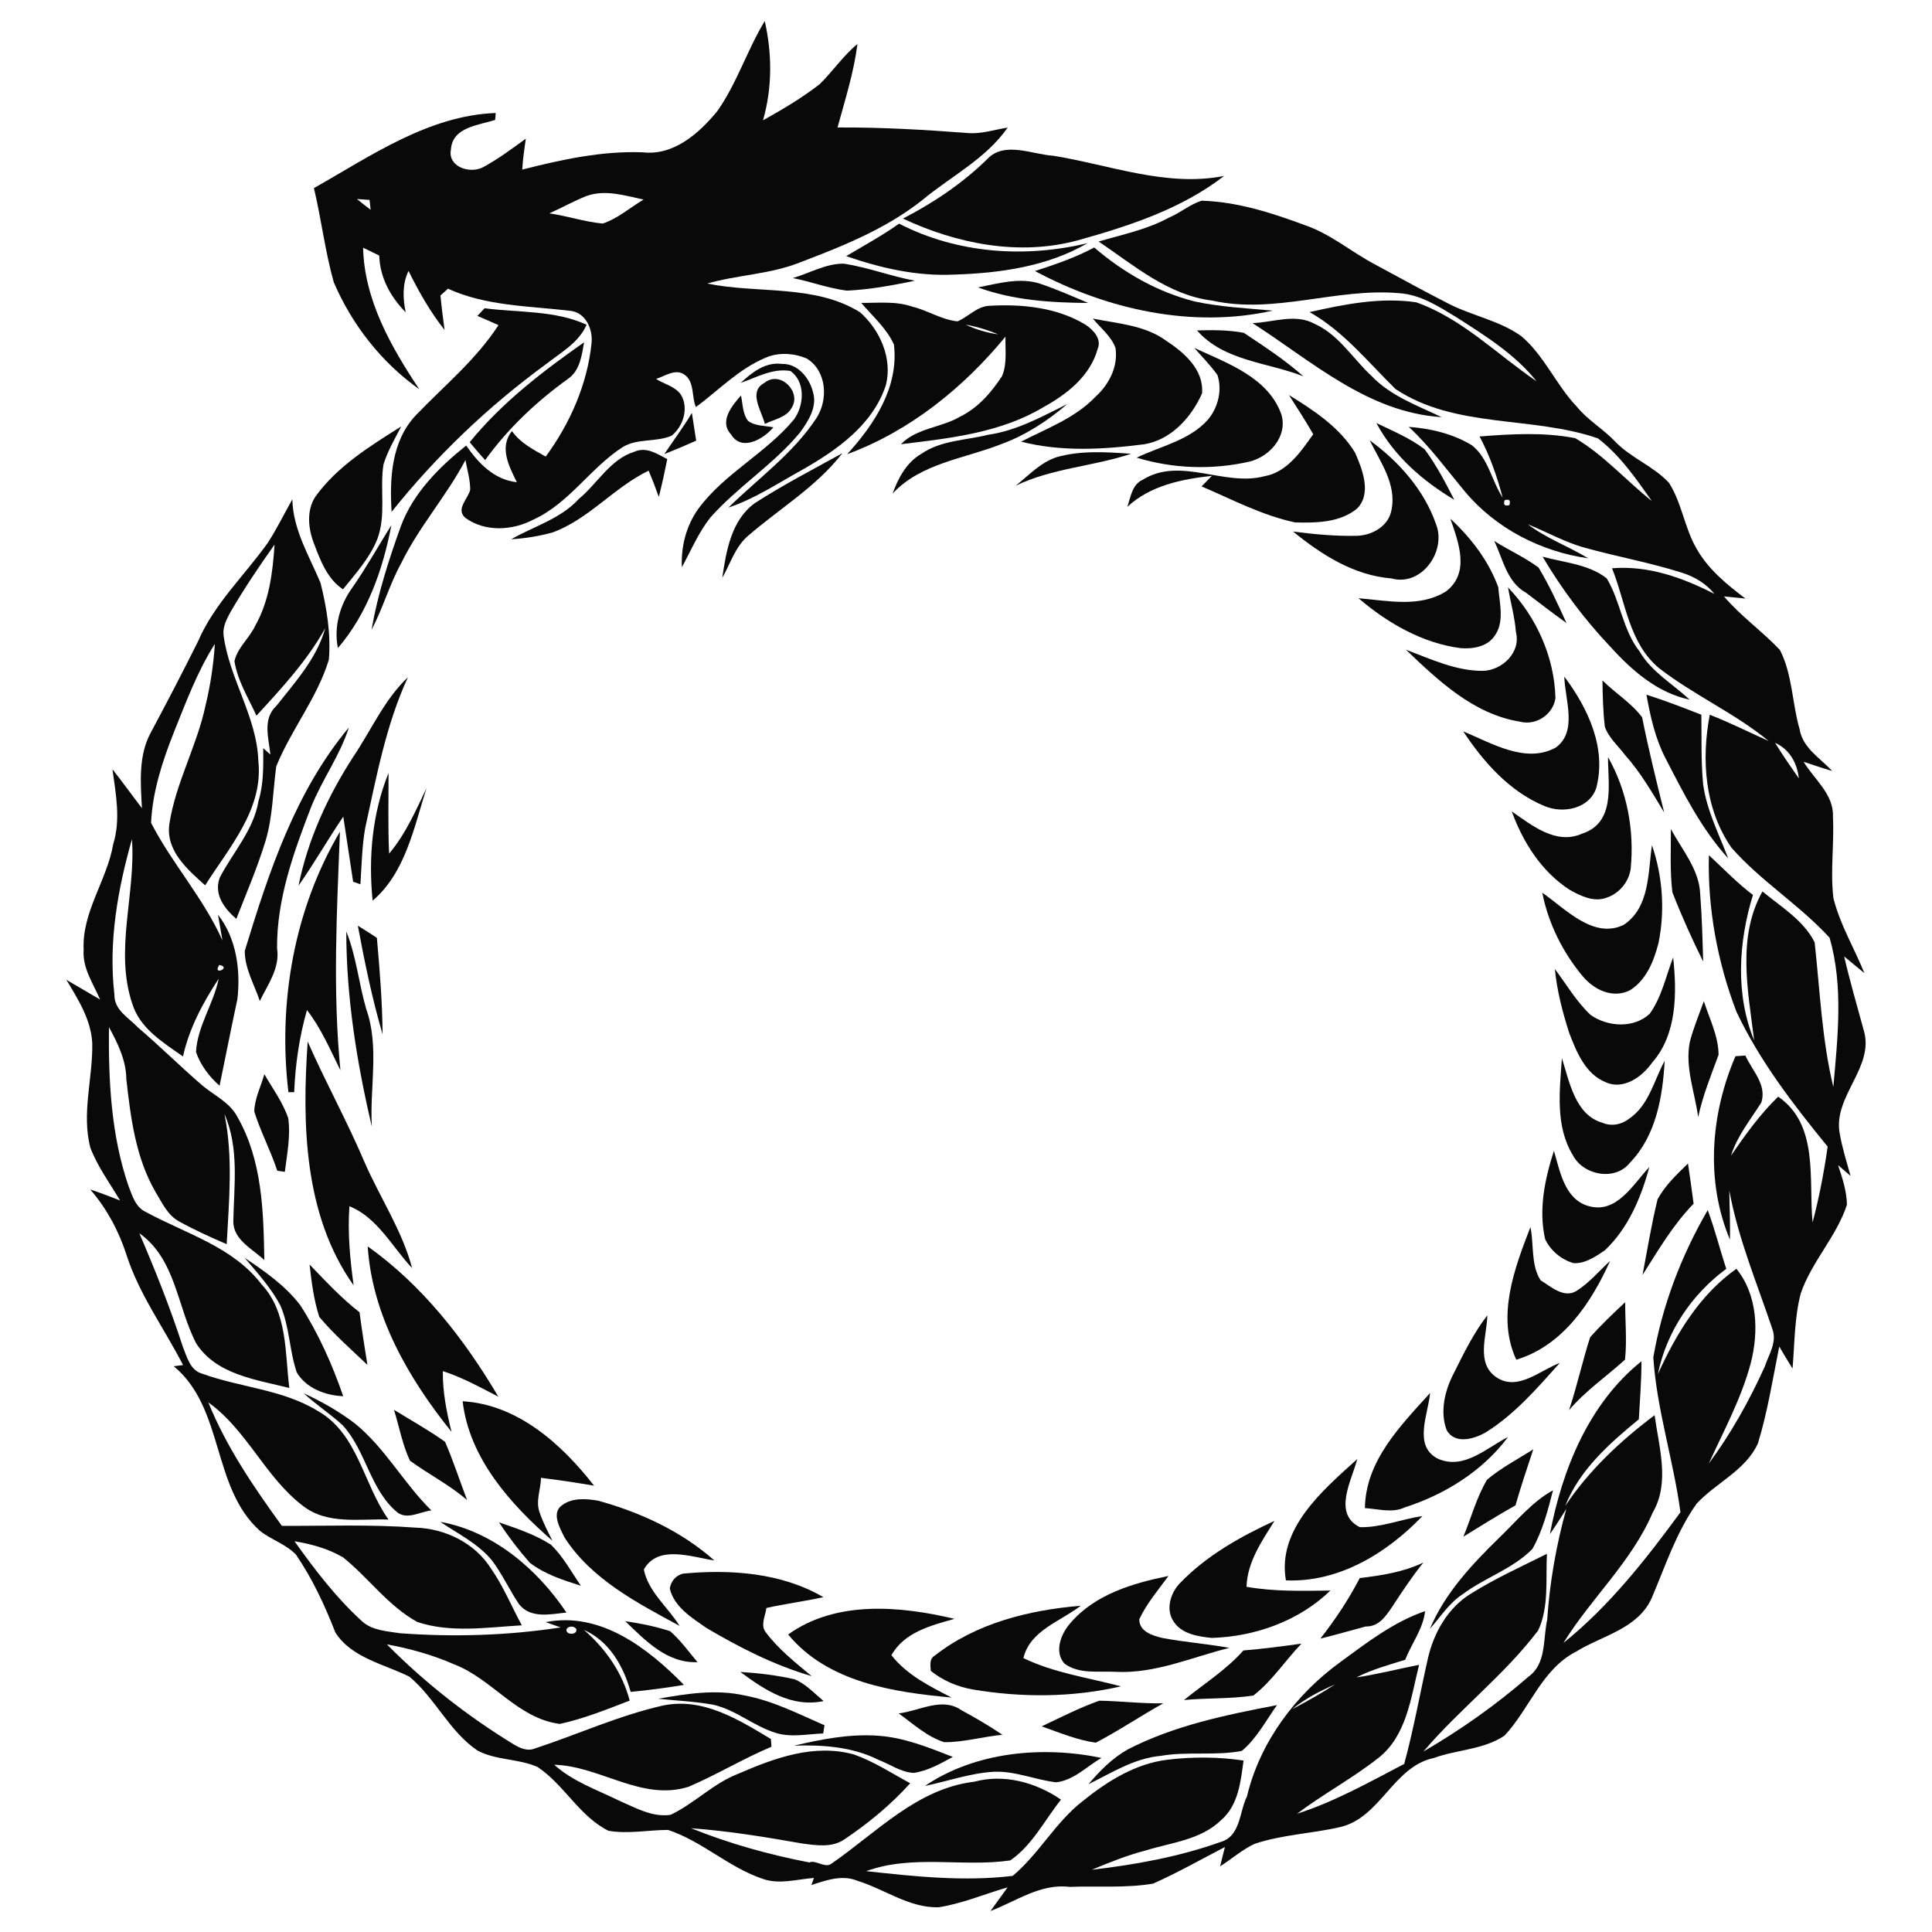 <?xml version="1.0" encoding="utf-8"?>
<!-- Generator: Adobe Illustrator 15.1.0, SVG Export Plug-In . SVG Version: 6.00 Build 0)  -->
<!DOCTYPE svg PUBLIC "-//W3C//DTD SVG 1.1//EN" "http://www.w3.org/Graphics/SVG/1.1/DTD/svg11.dtd">
<svg version="1.1"
	 id="svg2" inkscape:version="0.48.2 r9819" sodipodi:docname="Ouroboros_and_Omkar_by_crookedwings_2.svg" xmlns:dc="http://purl.org/dc/elements/1.1/" xmlns:svg="http://www.w3.org/2000/svg" xmlns:rdf="http://www.w3.org/1999/02/22-rdf-syntax-ns#" xmlns:cc="http://creativecommons.org/ns#" xmlns:inkscape="http://www.inkscape.org/namespaces/inkscape" xmlns:sodipodi="http://sodipodi.sourceforge.net/DTD/sodipodi-0.dtd"
	 xmlns="http://www.w3.org/2000/svg" xmlns:xlink="http://www.w3.org/1999/xlink" x="0px" y="0px" width="600px" height="600px"
	 viewBox="0 0 600 600" enable-background="new 0 0 600 600" xml:space="preserve">
<sodipodi:namedview  id="namedview194" inkscape:pageopacity="0" inkscape:pageshadow="2" inkscape:window-width="1920" inkscape:window-height="1005" inkscape:window-x="-9" inkscape:window-y="-9" inkscape:current-layer="svg2" inkscape:window-maximized="1" gridtolerance="10" objecttolerance="10" guidetolerance="10" inkscape:cy="361.56048" bordercolor="#666666" showgrid="false" borderopacity="1" pagecolor="#ffffff" inkscape:zoom="0.89001173" inkscape:cx="424.3898">
	</sodipodi:namedview>
<g id="_x23_090909ff">
	<path id="path26" fill="#090909" d="M222.751,34.533c6.117-8.676,9.273-18.967,14.752-28.003
		c2.302,10.217,2.354,20.754-0.545,30.83c6.086-3.382,12.09-6.939,17.6-11.216c4.082-3.989,7.289-8.841,11.73-12.48
		c-1.121,8.841-3.845,17.354-6.189,25.927c13.426-0.083,26.842,0.688,40.227,1.707c4.287,0.421,8.429-1.018,12.615-1.676
		c-6.765,9.726-17.589,15.092-26.493,22.504c-11.318,8.975-24.868,14.382-38.242,19.46c-9.149,3.608-19.152,3.773-28.538,6.466
		c15.698,3.249,33.267,0.144,47.423,8.923c6.209,5.511,10.146,14.341,8.019,22.658c-4.05,12.368-15.349,20.263-26.173,26.39
		c-7.443,4.102-14.598,8.923-22.709,11.606c9.242-9.067,20.057-16.767,27.274-27.705c3.783-5.757,3.29-14.649-2.889-18.546
		c-4-1.727-8.841-2.056-12.86-0.277c-8.286,3.454-14.526,10.074-21.63,15.317c-1.357-3.012-0.38-7.792-3.496-10.023
		c-2.816-2.066-6.075,0.411-8.882,1.285c2.457,1.594,6.045,2.334,7.782,4.996c2.426,4.134,0.637,9.808-2.971,12.645
		c-4.78,2.066-10.527,0.741-15.102,3.485c-10.106,6.466-16.695,17.518-27.808,22.555c-6.466,3.434-15.03,3.917-21.116-0.524
		c-3.104-2.683,0.761-5.839,1.491-8.697c0.041-3.135-0.936-6.199-1.47-9.273c-5.85,11.123-14.352,20.632-19.903,31.931
		c-3.67,6.682-5.726,14.084-9.263,20.817c1.892-11,5.315-21.691,9.098-32.167c3.804-10.311,11.863-18.35,20.293-25.083
		c3.783,5.459,8.677,10.629,15.729,11.391c-2.437-4.945-5.541-10.835-1.521-15.893c2.591,3.711,6.662,5.757,10.496,7.936
		c7.566-10.322,12.943-22.493,14.238-35.302c0.421-4.297-1.83-9.468-6.62-9.972c-12.738-1.511-26.051-1.429-37.976-6.867
		c-0.771,0.709-1.552,1.418-2.333,2.118c0.339,3.578,0.802,7.134,1.274,10.701c-4.472-5.644-8.008-11.925-11.195-18.339
		c-1.953,4.06-1.778,8.543-0.873,12.85c-4.74-4.791-7.988-10.743-8.225-17.621c-1.666-0.822-3.341-1.634-5.006-2.446
		c0.36,16.212,8.697,30.84,17.456,43.968c-11.75-8.316-20.89-20.016-26.554-33.206c-2.724-9.602-3.855-19.573-6.179-29.267
		c17.651-9.952,35.519-22.535,56.47-23.326c-0.042,0.535-0.144,1.625-0.186,2.159c-5.15,1.655-13.23,2.21-13.724,9.118
		c-1.1,5.376,5.675,7.68,9.849,5.633c4.739-2.549,9.057-5.777,13.395-8.933c-0.463,3.187-0.915,6.384-1.11,9.602
		c12.254-3.105,24.672-5.839,37.42-5.367C209.224,48.432,217.108,41.39,222.751,34.533 M182.197,60.851
		c-3.968,1.563-7.689,3.669-11.586,5.407c5.562,0.802,10.958,2.652,16.551,3.167c4.637-1.511,8.513-4.955,12.707-7.453
		C194.122,60.769,188.035,58.774,182.197,60.851 M110.852,61.807c1.398,1.131,2.817,2.252,4.256,3.341
		c-0.083-0.76-0.257-2.302-0.339-3.063C113.463,61.992,112.157,61.899,110.852,61.807z"/>
	<path id="path28" fill="#090909" d="M306.607,49.398c5.306-5.644,13.951-1.439,20.428-1.039c17.547,2.817,35.22,9.83,53.128,6.282
		c-13.271,10.27-29.503,15.544-45.449,19.995c-18.165,4.944-37.543,1.11-54.29-6.754C289.934,62.948,298.939,56.934,306.607,49.398z
		"/>
	<path id="path30" fill="#090909" d="M362.943,67.625c3.547-1.48,6.549-4.133,10.229-5.294c11.029,0.329,21.712,3.732,31.981,7.566
		c7.956,2.673,14.37,8.245,21.701,12.141c7.803,4.225,15.595,8.492,23.499,12.532c7.247,3.588,15.513,5.089,22.153,9.869
		c7.126,6.065,10.743,15.102,17.158,21.825c3.434,4.236,8.266,6.971,11.997,10.918c4.884,5.099,11.884,7.587,16.653,12.758
		c4,6.271,4.82,13.991,8.544,20.406c3.609,6.436,9.405,11.154,15.194,15.543c-2.221-0.216-4.441-0.463-6.661-0.668
		c5.211,6.127,11.886,10.804,17.373,16.623c3.918,7.597,3.772,16.592,6.137,24.693c0.958,5.757,6.384,8.923,10.105,12.891
		c-2.989-0.863-5.932-1.861-8.872-2.848c3.218,5.397,9.365,10.044,9.1,16.932c0.442,8.46-0.865,16.962,0.146,25.403
		c2.034,8.193,6.465,15.513,9.621,23.295c-2.109-1.728-4.206-3.454-6.28-5.17c1.777,7.658,3.968,15.214,6.045,22.802
		c3.576,11.544-9.541,20.539-7.443,32.104c0.771,4.504,2.16,8.853,3.382,13.242c-1.306-1.101-2.6-2.221-3.885-3.342
		c1.348,3.99,2.674,8.03,2.765,12.297c-3.237,9.908-10.948,17.65-14.341,27.52c-1.993,7.617-1.882,15.555-2.56,23.357
		c-1.43-2.251-2.774-4.556-4.123-6.837c-2.024,10.045-3.598,20.223-6.609,30.029c-3.784,8.451-13.026,12.244-19.03,18.752
		c-6.372,8.923-9.745,19.45-14.012,29.421c-4.317,9.509-15.35,11.543-23.491,16.573c-10.683,5.507-14.361,17.753-22.186,26.06
		c-6.425,4.359-14.782,4.339-21.928,6.939c-12.571,2.652-16.458,18.287-28.836,21.396c-8.85,2.084-18.102,2.352-26.779,5.25
		c-3.907,1.8-7.155,4.709-10.765,7.012c0.461-2.006,0.975-4.01,1.479-5.993c-7.401,3.833-14.68,7.967-22.296,11.358
		c-8.553,1.439-17.324,0.701-25.957,1.008c-8.996-1.11-16.531,4.462-24.539,7.483c1.758-2.458,3.547-4.871,5.305-7.331
		c-7.157,2.057-14.105,5.068-21.497,6.198c-9.149,0.175-16.695-5.633-25.124-8.233c-4.74-1.986-9.756-0.165-14.311,1.314
		c0.257-0.74,0.514-1.472,0.781-2.2c-5.212,0.392-10.702,2.096-15.811,0.309c-10.589-3.527-18.916-11.739-29.494-15.226
		c-6.158,0.028-12.326,1.313-18.484,0.277c-9.077-4.514-13.744-14.31-22.041-19.817c-5.921-2.652-12.922-2.028-18.668-5.12
		c-8.759-5.941-13.086-16.243-21.126-22.926c-7.834-3.938-17.949-5.797-22.997-13.726c-3.279-8.427-7.114-16.693-12.233-24.179
		c-3.125-3.269-7.7-4.616-11.206-7.401c-15.05-13.517-10.979-38.026-26.749-51.113c0.966-0.135,1.922-0.258,2.889-0.361
		c-5.88-11.453-13.662-21.98-17.61-34.356c-2.396-7.392-6.127-14.301-11.216-20.172c3.135,1.019,6.199,2.221,9.273,3.414
		c-3.187-5.345-6.949-10.455-9.201-16.284c-2.868-10.764,0.792-21.773,0.555-32.619c-0.411-7.361-4.39-13.529-8.039-19.625
		c3.485,2.036,6.98,4.072,10.465,6.117c-2.128-4.976-5.5-9.726-5.099-15.4c-0.586-11.791,7.257-21.588,9.19-32.876
		c2.364-7.587,0.802-15.585-0.247-23.233c3.136,3.969,6.096,8.081,9.16,12.11c-0.421-7.844-1.151-16.294,2.725-23.46
		c5.027-9.365,9.92-18.813,14.68-28.332c5.007-11.688,14.506-20.53,21.764-30.759c2.765-4.317,5.027-8.923,7.535-13.385
		c0.226,9.499,5.233,17.518,8.769,25.989c1.923,7.72,3.229,15.821,2.58,23.789c-3.608,11.915-11.708,21.711-16.345,33.164
		c-1.049,7.71-1.069,15.615-3.321,23.13c-2.518,8.265-5.941,16.191-9.077,24.23c-3.649-3.146-7.063-7.546-5.161-12.789
		c4.061-7.864,10.558-14.804,12.048-23.84c1.634-5.326,1.501-10.897,1.47-16.397c0.74,0.658,1.48,1.316,2.22,1.984
		c-0.503-5.088-2.529-11.092,1.861-15.112c5.891-7.474,12.563-14.752,15.184-24.148c-5.644,10.167-13.55,18.679-21.373,27.191
		c-2.508-5.531-5.891-10.856-6.826-16.932c0.915-4.205,4.667-7.155,6.445-11c4.369-7.7,5.428-16.541,6.004-25.197
		c-4.78,6.724-9.386,13.58-13.55,20.705c-1.223,2.241-2.56,4.677-2.302,7.319c1.747,13.601,10.393,25.403,10.825,39.291
		c1.563,14.917-9.108,26.75-16.52,38.5c-5.511-4.935-12.254-10.712-11.134-18.978c1.953-12.861,8.625-24.354,11.277-37.029
		c1.511-6.22,2.447-12.583,2.868-18.977c-5.459,8.583-8.985,18.165-12.768,27.551c-3.546,8.964-6.621,18.412-7.042,28.034
		c6.507,12.655,16.346,23.418,22.154,36.515c-0.432-2.673-0.915-5.325-1.378-7.988c5.736,7.32,7.052,17.158,6.035,26.174
		c-1.923,8.963-3.681,17.959-5.542,26.943c-3.228-2.867-5.931-6.394-7.319-10.506c0.462-8.091,5.448-14.918,7.052-22.752
		c-4.883,7.443-9.16,15.38-11.092,24.158c-6.25-4.396-13.385-8.674-15.78-16.458c-5.541-16.592,1.151-34.038-0.072-51.011
		c-4.441,15.605-7.34,32.002-5.449,48.234c-0.103,4.862,4.462,7.197,7.34,10.252c6.826,5.807,13.169,12.142,19.964,17.99
		c3.742,3.136,8.605,5.293,10.918,9.818c7.71,13.457,8.08,29.329,8.337,44.41c-3.68-3.486-9.611-6.23-9.632-11.987
		c0.206-11.204,1.882-22.791-2.755-33.379c2.734,13.393,1.418,26.932,0.699,40.431c-5.017-2.179-10.023-4.422-14.814-7.084
		c-3.578-1.945-5.274-5.859-7.309-9.17c-6.158-10.642-7.71-23.05-9.047-35.065c-0.072-5.849-2.683-11.104-5.397-16.097
		c-0.164,16.528,0.638,33.431,6.025,49.209c1.182,3.014,2.169,6.653,5.345,8.159c12.398,6.747,27.181,10.849,36.053,22.557
		c8.08,8.668,7.216,21.125,8.594,32.147c-10.271-2.602-22.689-4.111-28.929-13.868c-5.901-11.298-6.322-26.187-17.641-34.172
		c4.965,11.565,9.632,23.255,13.498,35.24c1.295,3.146,2.261,7.331,6.014,8.358c11.792,4.297,24.91,4.863,35.806,11.525
		c12.593,7.02,14.197,22.802,22.051,33.772c-9.006-0.3-19.111,1.727-26.77-4.392c-11.545-8.87-17.25-23.458-29.166-31.971
		c5.593,13.856,14.105,26.297,22.833,38.336c13.848,0.04,27.715-0.486,41.542,0.542c9.149,0.299,18.381,4.761,23.347,12.636
		c3.875,5.501,6.404,11.801,9.622,17.703c-10.743,0.616-22,2.447-32.424-1.028c-9.077-4.945-15.132-13.693-23.079-20.068
		c-4.605-2.704-9.849-4.152-15.091-5.006c6.292,8.809,12.912,17.527,20.961,24.825c3.146,2.92,7.751,3.084,11.74,3.732
		c16.644,1.233,33.462,0.741,49.972-1.799c-1.563-0.556-3.125-1.1-4.677-1.645c17.003-3.373,31.807,8.11,42.951,19.49
		c-5.49,0.934-11.01,1.635-16.551,2.179c-2.231-7.967-6.58-15.729-14.485-19.245c6.744,5.871,11.905,13.271,14.187,21.948
		c-7.124,2.734-14.238,5.634-21.722,7.238c-13.169-1.705-20.899-13.921-32.773-18.493c-6.682-2.931-13.766-4.904-20.92-6.22
		c11.781,11.914,25.084,22.319,39.384,31.058c1.902,1.148,4.184,2.198,6.415,1.345c13.344-4.379,26.235-10.3,39.959-13.404
		c12.408-2.56,23.387,4.317,33.503,10.403c0.041,0.596,0.134,1.799,0.175,2.407c-8.8,3.69-16.993,8.696-25.752,12.429
		c-14.578,4.573-27.376-6.446-41.707-6.845c5.788,5.242,13.333,7.792,20.231,11.184c5.027,2.168,10.167,5.202,15.903,4.369
		c7.422-3.528,13.303-9.807,21.044-12.769c11.236-4.873,23.583-9.427,35.97-5.951c6.158,2.188,11.679,5.819,17.405,8.913
		c-6.045,6.702-13.066,12.511-20.571,17.517c-3.855,2.558-8.717,1.759-13.045,1.181c-11.411-2.014-22.874-3.883-34.429-4.729
		c11.853,4.78,24.21,8.214,36.752,10.63c1.819-0.946,4.924,1.945,6.867,0.349c13.96-9.631,26.564-23.314,44.296-25.421
		c9.335-2.508,19.173,0.207,26.956,5.562c-5.077,6.361-8.966,14.246-15.748,18.872c-14.804,2.162-30.275-1.941-44.75,3.341
		c15.071,1.637,30.389,3.301,45.501,1.462c8.142-6.787,13.323-16.748,21.833-23.294c7.618-6.147,16.366-11.607,26.278-12.781
		c7.804-0.945,15.78-0.894,23.573,0.257c-0.854,6.468-1.604,13.858-6.888,18.444c-6.332,6.208-15.483,6.999-23.531,9.497
		c-5.736,1.479-11.247,3.711-16.706,5.981c13.55-1.582,27.171-4.029,40.029-8.644c6.199-1.749,5.789-9.405,8.163-14.147
		c4.07-17.003,15.173-31.734,29.206-41.871c8.183-5.975,16.407-12.357,26.121-15.656c-0.626,5.489-4.194,10.063-6.198,15.111
		c-5.12,1.594-10.332,3.002-15.122,5.467c6.548-0.974,12.953-2.632,19.45-3.905c-2.548,10.136-3.845,22.091-12.717,28.979
		c-8.009,6.312-17.045,11.122-25.177,17.26c11.688-3.742,22.432-9.807,33.268-15.46c2.939-10.784,4.872-21.783,7.34-32.672
		c1.84-8.101,6.221-15.883,13.487-20.283c7.506-4.689,15.595-8.349,23.501-12.297c-0.433,7.875,0.719,16.438-2.725,23.791
		c-10.443,13.825-24.437,24.426-35.631,37.605c11.555-6.714,22.536-14.465,32.619-23.235c5.654-4.029,4.481-11.76,5.817-17.722
		c0.792-11.637,2.806-23.131,5.923-34.356c-1.666,2.61-3.29,5.262-5.089,7.792c3.834-20.077,12.079-40.578,28.435-53.675
		c0.011,6.023-0.483,12.009-0.812,18.021c-9.16,7.525-18.371,15.637-22.874,26.924c7.412-11.103,17.148-20.21,27.767-28.199
		c1.357,9.952,4.854,21.013-0.616,30.306c-6.497,15.216-19.101,26.503-27.694,40.422c14.239-11.452,25.598-25.927,36.341-40.586
		c-2.159-16.129-7.35-31.798-8.429-48.061c2.745-16.078,8.707-31.673,16.9-45.768c2.23,5.974,3.762,12.185,5.766,18.237
		c-10.742,7.895-18.616,19.604-21.249,32.711c5.664-12.512,12.994-24.673,24.395-32.733c6.6,8.161,6.98,19.563,4.431,29.381
		c-2.909,10.928-8.348,20.889-13.015,31.119c6.898-9.335,12.583-19.512,17.365-30.07c1.222-3.69,3.854-7.555,2.436-11.564
		c-4.779-14.269-10.712-28.292-13.417-43.156c0.031,5.058,0.329,10.157,0.175,15.227c-7.628-18.237-5.973-39.044,1.729-56.952
		c0.771-0.051,2.303-0.151,3.073-0.205c2.086,4.638,6.764,9.067,4.946,14.607c-3.372,5.347-7.474,10.352-9.406,16.471
		c4.432-6.447,9.006-12.84,14.649-18.31c12.717,8.717,9.417,25.803,10.683,39.085c2.056-7.75,3.546-15.636,4.688-23.563
		c-10.683-13.075-21.096-26.574-28.333-41.901c-5.9-15.462-8.975-32.044-8.553-48.616c4.503,4.173,8.769,8.625,13.684,12.356
		c-4.481,14.536-5.521,30.892,0.38,45.182c-1.892-15.328-5.407-32.022,2.569-46.271c5.748,4.749,12.8,8.964,16.214,15.811
		c1.646,15,2.241,30.183,5.799,44.924c1.347-15.348,3.177-31.437-1.173-46.374c-9.333-10.188-21.343-17.559-30.471-27.962
		c-8.296-11.987-9.397-27.263-6.734-41.275c6.23,2.406,12.202,5.438,18.311,8.163c-10.579-8.687-23.243-14.258-34.037-22.617
		c-9.357-7.761-10.363-20.426-14.62-31.036c11.278-0.925,21.957,2.92,31.806,7.967c-2.6-3.217-6.219-5.375-10.146-6.6
		c-9.9-3.146-20.159-4.976-30.152-7.761c-6.168-1.686-11.751-4.883-17.65-7.258c5.735,4.379,12.623,6.815,18.74,10.559
		c-14.64-2.056-28.714-9.283-38.243-20.684c-5.695-6.826-10.938-14.073-17.486-20.139c6.785,0.503,13.673,2.128,19.543,5.675
		c5.191,4.009,6.158,11.02,9.621,16.284c-1.746-6.559-3.967-12.984-7.175-18.978c9.89-0.761,19.903-1.388,29.721,0.535
		c8.892,5.232,15.739,13.138,23.777,19.502c-4.934-6.97-9.889-14.208-16.735-19.44c-20.406-7.073-44.327-2.951-62.895-15.349
		c-8.522-8.378-16.088-17.888-26.657-23.871c10.783-2.437,22.01-4.678,33.102-3.043c14.258,5.027,25.083,16.161,37.389,24.529
		c-6.652-8.358-15.852-14.084-24.725-19.78c-5.613-3.413-11.359-7.206-18.154-7.597c-19.338-1.655-38.54,6.61-57.815,2.323
		c-13.685-1.666-24.322-10.948-35.313-18.351C348.52,72.848,356.147,71.316,362.943,67.625 M467.268,155.357
		c-0.453,1.429,0.052,1.933,1.49,1.491C469.2,155.409,468.706,154.904,467.268,155.357 M551.268,230.69
		c2.323,3.773,4.842,7.412,7.381,11.051C558.124,236.972,555.771,232.716,551.268,230.69 M68.117,299.671
		C65.752,303.207,72.137,300.483,68.117,299.671 M175.935,505.984c-0.37,1.852,3.423,1.852,3.063,0
		C178.424,504.874,176.511,504.874,175.935,505.984 M401.31,530.812c4.515-2.405,8.985-4.894,13.271-7.688
		C409.894,525.189,405.277,527.543,401.31,530.812z"/>
	<path id="path32" fill="#090909" d="M279.211,69.456c18.011,9.262,39.023,10.772,58.567,6.044
		c-12.472,7.289-27.347,9.355-41.574,9.776c-11.401,0.555-22.699-2.004-33.411-5.736C268.314,76.261,273.969,73.187,279.211,69.456z
		"/>
	<path id="path34" fill="#090909" d="M339.813,76.857c9.049,7.772,19.668,13.878,31.304,16.788
		c7.938,1.696,16.068,2.087,24.148,2.827c-25.043,5.593-51.504-0.339-73.843-12.295C327.692,82.121,333.984,80.013,339.813,76.857z"
		/>
	<path id="path36" fill="#090909" d="M246.212,86.356c5.243-1.521,10.311-4.564,15.903-4.472c7.453,1.162,14.567,3.917,22,5.294
		c-6.959,1.45-13.991,2.755-21.105,3.084C257.294,89.563,251.834,87.456,246.212,86.356z"/>
	<path id="path38" fill="#090909" d="M303.719,89.255c6.271-1.213,12.984-3.217,19.338-1.131c5.069,1.717,9.961,3.866,14.885,5.963
		C326.388,94.005,314.657,93.275,303.719,89.255z"/>
	<path id="path40" fill="#090909" d="M267.47,94.066c5.305,0.041,10.764-0.617,15.893,1.182c4.771,1.162,9.047,4.05,13.991,4.554
		c3.29-1.377,5.819-4.451,9.561-4.811c10.229-0.638,21.312,0.421,30.244,5.87c2.345,1.573,5.038,4.379,3.753,7.433
		c-2.323,8.492-9.551,14.135-16.921,18.186c-13.304,7.967-29.104,9.643-44.205,11.473c4.965-5.089,12.552-5.099,18.422-8.584
		c5.53-2.714,9.684-7.515,13.004-12.593c1.604-3.834,0.945-8.152,1.049-12.224c-13.014,15.842-29.781,29.381-49.16,36.495
		c8.44-9.252,16.079-20.838,14.526-34.027C275.367,101.961,270.977,98.229,267.47,94.066 M299.905,100.831
		c3.177,1.5,6.57,2.498,10.044,3.002C306.722,102.465,303.359,101.438,299.905,100.831z"/>
	<path id="path42" fill="#090909" d="M150.491,95.731c10.568,1.388,21.784,0.576,31.684,5.12
		c-2.437,5.572-7.916,8.573-12.501,12.161c-17.97,13.118-34.192,28.579-48.06,45.953c-0.638-10.434-0.062-21.958,7.525-29.998
		c8.749-9.139,18.731-17.26,25.66-27.993c-2.179-0.987-4.359-1.943-6.548-2.868C148.99,97.314,149.741,96.523,150.491,95.731z"/>
	<path id="path44" fill="#090909" d="M339.392,98.939c7.68,1.553,16.128,2.046,22.679,6.816c5.562,3.649,11.844,8.954,11.235,16.407
		c-3.288,7.463-9.703,14.577-18.152,15.832c-12.625,1.614-25.598,2.354-38.05-0.833c8.009-4.133,16.778-7.299,23.143-13.981
		c4.175-3.783,7.043-9.324,6.179-15.122C345.087,104.367,341.808,101.899,339.392,98.939z"/>
	<path id="path46" fill="#090909" d="M388.983,100.348c6.322-0.206,13.354-3.105,19.348,0.257
		c7.483,3.382,11.863,10.856,17.712,16.253c5.933,6.168,14.124,9.067,21.659,12.686
		C424.769,128.104,407.354,112.128,388.983,100.348z"/>
	<path id="path48" fill="#090909" d="M371.732,102.609c4.854-0.144,9.767-0.134,14.545,0.749c6.333,4.226,12.788,8.43,18.495,13.508
		C393.609,112.499,380.091,112.16,371.732,102.609z"/>
	<path id="path50" fill="#090909" d="M145.865,137.336c9.972-12.285,22.647-22,35.528-31.036c-0.688,3.989-1.305,8.841-4.975,11.339
		c-9.808,7.063-18.679,15.41-25.752,25.249C149.011,141.088,147.419,139.227,145.865,137.336z"/>
	<path id="path52" fill="#090909" d="M370.9,108.058c10.105,4.688,22.915,9.078,27.027,20.612c2.065,6.815-3.599,13.118-9.829,14.67
		c-11.554,2.652-23.768,2.241-35.099-1.213c7.517-3.608,16.366-5.335,22.145-11.802c3.137-3.752,4.502-9.16,2.94-13.857
		C375.938,113.455,373.337,110.833,370.9,108.058z"/>
	<path id="path54" fill="#090909" d="M230,118.914c3.526-3.208,7.597-6.559,12.799-5.901c4.976-0.175,8.666,4.421,9.715,8.892
		c1.315,4.493-1.501,8.882-4.02,12.358c-8.204,9.96-19.389,16.859-27.921,26.502c-3.67,4.667-5.993,10.208-8.81,15.399
		c-0.308-6.404,1.336-12.86,5.068-18.103c8.142-11.083,21.022-17.282,29.751-27.809c3.167-4.379,3.639-11.586-1.08-15.04
		C239.929,114.267,235.037,117.197,230,118.914z"/>
	<path id="path56" fill="#090909" d="M237.359,118.934c4.965-4.082,11.535,2.817,8.584,7.546c-1.521,3.187-5.664,3.763-8.409,5.181
		C236.538,127.631,232.292,121.638,237.359,118.934z"/>
	<path id="path58" fill="#090909" d="M227.029,134.91c-3.763-4.04,0.288-8.903,3.094-12.1c0.555,2.642,0.483,5.664,2.18,7.885
		c2.21,1.675,5.253,1.48,7.885,2.015C237.103,136.359,230.329,140.358,227.029,134.91z"/>
	<path id="path60" fill="#090909" d="M400.302,122.687c7.698,4.739,15.719,10.002,20.52,17.887
		c2.271,5.099,5.292,12.84,0.543,17.436c-5.264,4.307-12.717,4.41-19.143,4.235c-10.227-2.169-19.532-7.104-29.07-11.195
		c1.069-1.1,2.159-2.189,3.236-3.279c-9.396,1.039-19.142,2.992-26.297,9.643c1.051-2.991,1.45-6.877,4.709-8.378
		c11.812-7.392,25.351,2.21,37.925-1.151c6.98-1.234,11.297-7.659,15.11-13.036C405.463,130.715,402.861,126.706,400.302,122.687z"
		/>
	<path id="path62" fill="#090909" d="M306.885,135.022c8.842-1.264,16.693-5.644,24.568-9.54
		c-6.137,5.243-13.015,9.744-20.631,12.49c-11.413,4.513-24.858,5.87-33.617,15.317c1.727-4.791,4.297-9.653,8.852-12.306
		C292.194,136.729,299.894,136.76,306.885,135.022z"/>
	<path id="path64" fill="#090909" d="M206.323,141.016c2.838-4.277,5.932-8.368,8.543-12.789c0.463,2.878,0.874,5.747,1.336,8.625
		C212.935,138.312,209.644,139.69,206.323,141.016z"/>
	<path id="path66" fill="#090909" d="M427.452,131.383c5.099,2.478,10.467,4.678,14.988,8.152c3.62,4.873,6.438,10.291,9.201,15.688
		C441.762,149.292,432.951,141.674,427.452,131.383z"/>
	<path id="path68" fill="#090909" d="M97.93,154.257c6.815-9.458,16.962-15.708,26.667-21.825c-1.974,3.855-4.205,7.618-5.5,11.781
		c-1.223,7.71,0.905,15.739-1.922,23.212c-2.365,5.921-6.713,10.691-10.661,15.595c-4.894-3.238-6.98-8.913-8.985-14.156
		C95.729,164.229,95.103,158.626,97.93,154.257z"/>
	<path id="path70" fill="#090909" d="M425.376,136.75c9.015,6.527,16.89,15.389,20.591,26.019
		c3.311,8.358-4.421,19.502-13.891,16.86c-11.636-0.936-21.7-7.381-30.502-14.557c6.631,0.854,13.304,1.501,20.018,1.316
		c4.667-0.206,9.654-3.053,10.537-7.967C433.805,150.422,428.686,143.493,425.376,136.75z"/>
	<path id="path72" fill="#090909" d="M196.959,140.307c3.835-1.696,7.093,0.678,10.27,2.272c-0.781,3.927-1.645,7.854-2.622,11.75
		c-1.018-2.775-2.015-5.469-3.176-8.162c-10.671,5.15-18.494,14.988-29.71,19.152c-4.225,1.182-8.563,1.901-12.942,2.138
		c7.083-4.04,15.328-6.332,20.982-12.511C185.518,150.197,189.485,142.641,196.959,140.307z"/>
	<path id="path74" fill="#090909" d="M328.165,141.973c7.523-2.139,15.408-1.594,23.108-1.05c-11.8,3.948-24.539,4.451-35.857,9.931
		C319.458,147.657,323.139,143.596,328.165,141.973z"/>
	<path id="path76" fill="#090909" d="M234.461,156.221c8.759-5.654,18.032-10.445,27.15-15.482
		c-8.008,10.373-19.491,17.178-29.278,25.649c-4.01,3.413-5.5,8.635-8.029,13.066C225.549,171.065,227.1,161.515,234.461,156.221z"
		/>
	<path id="path78" fill="#090909" d="M450.428,161.093c6.385,5.911,11.895,13.077,14.876,21.291
		c0.37,4.935,2.057,10.917-1.255,15.246c-2.281,3.279-6.753,3.947-10.443,3.66c-11.905-1.552-22.71-7.803-31.705-15.502
		c9.067,0.74,18.947,3.001,27.161-2.118C456.648,177.891,452.937,168.403,450.428,161.093z"/>
	<path id="path80" fill="#090909" d="M109.536,182.322c4.328-6.219,8.008-12.84,12.018-19.255
		c-2.601,13.673-7.422,27.5-16.613,38.191C103.594,194.627,105.588,187.719,109.536,182.322z"/>
	<path id="path82" fill="#090909" d="M464.039,168.002c4.514,2.857,9.468,5.068,13.773,8.245c3.32,5.51,6.016,11.38,8.666,17.241
		c-4.245-3.053-8.398-6.22-12.54-9.396C467.956,180.8,466.773,173.615,464.039,168.002z"/>
	<path id="path84" fill="#090909" d="M479.069,172.885c6.672,1.84,14.331,2.323,19.912,6.733
		c4.287,7.083,4.956,16.068,10.229,22.729c3.722,6.364,10.271,10.034,15.524,14.938c-9.92-2.087-17.879-8.995-24.51-16.315
		C492.135,192.458,485.042,182.99,479.069,172.885z"/>
	<path id="path86" fill="#090909" d="M468.315,182.415c8.833,9.211,14.393,21.547,14.744,34.346
		c-0.649,5.048-5.982,8.708-11.052,7.351c-14.321-2.292-25.28-12.686-35.384-22.339c7.739,2.899,15.513,6.621,23.942,6.569
		c5.911-0.164,11.832-5.706,10.228-12.018C470.413,191.615,469.128,187.051,468.315,182.415z"/>
	<path id="path90" fill="#090909" d="M109.721,235.008c5.582-8.265,9.622-17.723,16.962-24.693
		c-6.826,14.825-9.787,30.975-13.262,46.806c-1.028,5.767-1.1,11.658-1.491,17.507c-0.565-0.205-1.696-0.596-2.262-0.801
		c-1.028-6.744-2.045-13.488-3.063-20.221c-4.78,7.052-8.995,14.464-13.899,21.444C95.617,260.708,101.795,247.242,109.721,235.008z
		"/>
	<path id="path92" fill="#090909" d="M485.813,210.13c7.309,9.725,13.199,22.174,9.919,34.562c-2.097,6.456-10.24,8.06-15.956,5.685
		c-10.887-4.462-18.997-13.631-25.361-23.244c8.738,3.587,19.358,10.177,28.754,5.026
		C490.048,227.144,485.977,217.172,485.813,210.13z"/>
	<path id="path94" fill="#090909" d="M497.666,211.323c3.938,3.927,8.954,6.949,12.306,11.442c1.994,9.92,4.399,19.738,6.857,29.556
		c-3.712-6.147-7.32-12.429-12.121-17.795c-2.138-2.899-5.151-5.367-6.32-8.882C497.841,220.883,497.717,216.103,497.666,211.323z"
		/>
	<path id="path98" fill="#090909" d="M511.318,215.743c5.768,1.82,11.422,4.02,17.057,6.23c0.092,7.175-0.124,14.382,0.543,21.537
		c1.101,8.163,4.905,15.472,7.793,23.069c-8.336-9.15-13.909-20.293-19.522-31.19C514.021,229.262,512.531,222.477,511.318,215.743z
		"/>
	<path id="path100" fill="#090909" d="M76.021,295.292c7.453-24.426,15.677-49.427,32.321-69.36
		c-2.775,8.748-8.358,16.243-11.74,24.744c-5.397,14.012-10.671,28.548-10.558,43.784c0.957,6.138-2.827,11.215-5.356,16.407
		C78.983,305.757,75.98,300.751,76.021,295.292z"/>
	<path id="path102" fill="#090909" d="M499.383,235.122c5.939,10.465,8.202,22.678,7.05,34.613
		c-0.555,4.143-3.575,7.792-7.564,9.067c-3.885,1.471-8.03-0.576-11.359-2.437c-8.779-5.654-14.505-14.742-18.031-24.384
		c6.238,4.297,13.784,10.547,21.874,6.908C501.85,255.466,499.353,243.51,499.383,235.122z"/>
	<path id="path104" fill="#090909" d="M115.725,279.707c-1.356-13.384-0.124-27.119,4.935-39.64
		c0.031,8.337-0.206,16.685,0.185,25.032c5.089-6.034,8.255-13.292,11.617-20.344C128.585,256.885,125.913,271.051,115.725,279.707z
		"/>
	<path id="path108" fill="#090909" d="M518.915,257.46c3.475,6.518,8.872,12.634,9.106,20.334c0.536,6.929,0.71,13.889,0.917,20.838
		c-3.487-7.052-6.733-14.228-9.573-21.558C518.587,270.568,518.926,263.999,518.915,257.46z"/>
	<path id="path110" fill="#090909" d="M89.572,339.178c-3.3-27.715,1.737-56.736,15.996-80.886
		c-0.946,24.683-2.282,49.438,0.154,74.09c-3.187-6.383-5.973-13.025-10.393-18.698c-2.375,8.316-3.609,16.859-3.969,25.494
		C90.918,339.178,90.014,339.178,89.572,339.178z"/>
	<path id="path112" fill="#090909" d="M513.035,262.487c3.32,9.674,4.083,20.314,2.036,30.337
		c-1.42,5.593-3.794,11.586-8.935,14.752c-5.366,2.632-11.121-0.226-14.596-4.369c-6.21-7.432-10.691-16.438-12.572-25.957
		c7.134,4.904,15.852,14.546,25.31,9.961C512.429,281.732,511.76,270.989,513.035,262.487z"/>
	<path id="path114" fill="#090909" d="M111.129,287.489c1.994,1.203,3.958,2.478,5.911,3.763c0.895,9.961,1.686,19.954,1.778,29.967
		C115.571,310.146,113.246,298.828,111.129,287.489z"/>
	<path id="path116" fill="#090909" d="M107.542,289.277c3.105,7.69,3.876,16.067,6.168,24.005
		c4.194,11.739,1.059,24.405,1.768,36.587C110.811,330.05,107.552,309.694,107.542,289.277z"/>
	<path id="path118" fill="#090909" d="M512.356,314.804c3.731-5.204,4.986-11.597,7.258-17.477
		c1.172,10.959,1.244,23.84-6.497,32.64c-3.031,4.359-8.85,8.604-14.329,6.179c-6.447-2.54-9.159-9.407-11.472-15.391
		c-2.046-6.455-3.794-13.055-4.432-19.812c3.619,4.801,6.66,10.096,11.08,14.246C499.27,318.937,507.432,319.46,512.356,314.804z"/>
	<path id="path120" fill="#090909" d="M529.143,310.918c1.747,5.438,4.533,10.865,4.574,16.654
		c-2.334,6.373-4.912,12.665-6.331,19.348c-1.05-7.69-4.102-15.338-2.633-23.195C525.854,319.348,527.633,315.163,529.143,310.918z"
		/>
	<path id="path122" fill="#090909" d="M109.824,399.185c-15.472-21.743-16.037-50.169-14.269-75.694
		c5.562,12.614,12.233,24.693,17.63,37.378c4.791,11.029,11.7,21.226,14.804,32.959c-6.209-6.578-10.723-15.667-19.471-19.224
		C107.922,382.838,108.702,391.032,109.824,399.185z"/>
	<path id="path124" fill="#090909" d="M488.455,358.731c-5.521-9.047-4.071-20.046-3.395-30.102
		c2.335,7.261,4.092,17.601,12.573,20.057c2.744,1.183,5.952,0.597,8.275-1.243c6.198-4.194,7.688-11.81,11.073-17.99
		c-0.618,11.164-2.675,23.253-10.784,31.634C501.634,366.904,491.672,365.032,488.455,358.731z"/>
	<path id="path126" fill="#090909" d="M82.098,333.605c2.58,4.462,5.726,8.716,7.412,13.632c0.792,5.573-0.381,11.165-1.049,16.695
		c-0.586-0.093-1.769-0.268-2.354-0.35c-2.056-6.263-5.182-12.109-7.145-18.402C79.076,341.151,81.019,337.44,82.098,333.605z"/>
	<path id="path128" fill="#090909" d="M479.85,384.812c-2.086-9.189-0.092-18.616,2.735-27.427
		c1.879,6.333,3.288,14.988,10.671,17.146c8.808,2.58,13.848-6.672,18.955-12.089c-2.529,9.447-6.569,18.998-13.766,25.823
		c-2.849,1.943-6.116,4.194-9.715,4.02C484.949,391.247,481.495,388.38,479.85,384.812z"/>
	<path id="path130" fill="#090909" d="M514.783,372.424c2.344-4.297,5.963-7.698,9.438-11.082c0.637,4.143,1.181,8.316,1.746,12.481
		c-6.384,6.537-10.988,14.464-15.862,22.124C511.606,388.091,512.87,380.186,514.783,372.424z"/>
	<path id="path132" fill="#090909" d="M470.896,422.272c-6.219-13.446-0.577-28.341,4.391-41.191
		c1.141,5.355,0.063,11.678,3.147,16.509c3.113,1.914,7.196,5.677,11.062,3.373c4.02-2.487,7.073-6.22,10.537-9.377
		C494.16,404.644,485.31,417.924,470.896,422.272z"/>
	<path id="path134" fill="#090909" d="M114.193,387.073c16.973,12.057,30.069,28.877,40.576,46.683
		c-5.624-2.89-11.185-5.994-17.24-7.938c-0.093,6.404,1.161,12.676,2.703,18.866C126.95,428.184,115.6,408.673,114.193,387.073z"/>
	<path id="path136" fill="#090909" d="M75.971,390.631c6.281,4.204,12.676,8.655,17.302,14.741
		c5.633,8.769,9.92,18.382,13.313,28.229c-5.5-0.204-11.544-2.476-14.423-7.391c-2.313-6.753-2.221-14.216-5.099-20.806
		C84.154,399.923,79.95,395.329,75.971,390.631z"/>
	<path id="path138" fill="#090909" d="M96.141,392.717c4.985,5.13,9.838,10.425,15.513,14.813c0.73,5.451,1.573,10.906,2.447,16.346
		c-5.099-4.854-10.435-9.51-14.948-14.906C97.467,403.758,96.757,398.187,96.141,392.717z"/>
	<path id="path140" fill="#090909" d="M493.832,415.293c3.392-3.835,7.145-7.383,10.887-10.889
		c-0.029,5.934,0.586,11.927-0.063,17.856c-5.776,5.223-12.306,9.695-17.373,15.677
		C489.761,430.477,491.437,422.757,493.832,415.293z"/>
	<path id="path142" fill="#090909" d="M451.426,426.602c3.114-6.24,6.198-12.583,10.486-18.127
		c-0.135,6.314-3.661,14.896,2.815,19.255c6.6,4.432,13.476-2.138,19.686-4.461c-7.002,7.813-14.002,15.954-22.985,21.559
		c-3.62,2.086-9.602,3.834-12.15-0.679C447.118,438.443,448.691,431.854,451.426,426.602z"/>
	<path id="path144" fill="#090909" d="M94.332,432.707c5.572,2.54,10.907,5.603,15.801,9.295
		c9.458,7.615,15.225,18.637,23.84,27.078c-3.464,0.369-7.299,2.919-10.455,0.7c-8.595-7.021-9.756-19.101-17.065-27.122
		C102.597,439.112,98.177,436.253,94.332,432.707z"/>
	<path id="path146" fill="#090909" d="M423.885,468.359c0.206-14.7,11.052-25.576,20.241-35.752
		c-0.585,6.722-5.368,16.498,2.488,20.436c8.061,3.506,14.968-3.352,21.723-6.774c-7.854,10.547-19.604,17.857-32.014,21.846
		C432.335,470.003,428.028,468.586,423.885,468.359z"/>
	<path id="path148" fill="#090909" d="M143.677,435.175c17.086,0.976,30.79,13.332,40.813,26.215
		c-5.469-0.926-10.969-1.771-16.469-2.438c-0.093,3.63-1.769,7.36-0.391,10.887c1.018,3.004,2.529,5.809,3.927,8.658
		C158.604,467.219,145.733,452.948,143.677,435.175z"/>
	<path id="path150" fill="#090909" d="M122.355,437.827c5.305,3.287,10.784,6.321,15.873,9.951
		c2.539,5.892,4.533,12.06,6.836,18.083c-5.469-4.729-11.956-7.997-17.744-12.224C124.977,448.672,123.99,443.09,122.355,437.827z"
		/>
	<path id="path152" fill="#090909" d="M461.818,459.519c4.391-3.681,9.521-6.361,14.352-9.407
		c-1.904,5.778-3.855,11.527-5.52,17.384c-5.491,3.074-10.816,6.426-16.172,9.717C456.895,471.32,458.56,465.018,461.818,459.519z"
		/>
	<path id="path154" fill="#090909" d="M399.355,490.801c-2.806-16.005,11.513-28.063,22.165-37.686
		c-1.789,6.763-7.659,16.922,0.76,21.155c6.508,0.194,12.962-2.488,19.47-3.444C430.721,482.33,415.855,491.489,399.355,490.801z"/>
	<path id="path156" fill="#090909" d="M465.488,477.663c5.397-5.14,10.188-11.197,16.819-14.844
		c-1.593,6.218-3.229,12.581-6.396,18.205c-6.105,6.24-14.803,8.913-21.711,14.115c-4.194,2.723-6.867,7.042-10.126,10.702
		C448.722,494.811,457.039,485.928,465.488,477.663z"/>
	<path id="path158" fill="#090909" d="M174.61,467.423c3.156-2.353,7.525-2.014,11.226-1.356
		c13.076,3.63,25.783,9.479,36.012,18.546c-7.032-1.038-17.487-5.037-21.897,2.806c1.367,6.938,7.494,11.688,11.103,17.517
		c-13.148-7.124-27.428-14.503-35.734-27.458C173.891,474.569,171.093,469.809,174.61,467.423z"/>
	<path id="path160" fill="#090909" d="M136.728,472.626c16.428,2.939,30.11,14.619,39.178,28.158
		c-4.965,0.544-11.185,1.993-14.773-2.663c-2.95-4.411-5.161-9.273-8.348-13.517C148.456,479.36,142.267,476.358,136.728,472.626z"
		/>
	<path id="path162" fill="#090909" d="M154.963,472.78c5.541,1.909,11.236,3.772,16.181,6.979c3.752,3.668,6.291,8.387,9.232,12.705
		c-5.531-1.748-11.216-3.567-15.863-7.155C161.04,481.364,157.853,477.169,154.963,472.78z"/>
	<path id="path164" fill="#090909" d="M366.439,491.664c8.192-8.521,18.699-14.422,29.35-19.338
		c-3.926,6.363-8.399,12.664-8.675,20.467c8.593,1.52,17.363,1.284,26.05,1.162c-9.714,9.437-23.397,14.31-36.803,14.714
		c-4.308-0.412-9.581-1.247-12.01-5.287C361.978,499.663,363.56,494.626,366.439,491.664z"/>
	<path id="path166" fill="#090909" d="M422.28,490.082c6.745-0.803,13.57-1.854,19.749-4.813c-3.495,4.369-6.601,9.025-9.663,13.726
		c-1.964,2.897-4.153,6.238-8.266,6.126c-4.688,1.255-9.334,2.612-14.043,3.763C414.664,502.973,418.848,496.744,422.28,490.082z"/>
	<path id="path168" fill="#090909" d="M212.297,488.683c14.69-1.346,30.388-0.268,43.413,7.33
		c-5.86,1.296-11.843,2.047-17.702,3.363c-0.277,2.376-1.84,5.118-0.35,7.331c3.968,5.397,9.314,9.56,14.413,13.836
		c-11.555-3.353-22.411-8.891-32.732-14.998c-4.482-3.137-9.941-6.447-11.319-12.162C208.268,491.1,210.005,489.084,212.297,488.683
		z"/>
	<path id="path170" fill="#090909" d="M332.483,503.98c7.628-8.86,19.348-12.314,30.39-14.547
		c-3.177,4.369-6.745,8.503-9.059,13.437c-0.041,3.855,4.185,5.11,7.237,5.829c6.857,1.297,13.85,1.799,20.726,3.063
		c-11.638,2.89-22.936,8.04-35.2,7.443c-5.283-0.312-11.471,0.841-16.026-2.582C327.261,512.873,329.574,507.219,332.483,503.98z"/>
	<path id="path172" fill="#090909" d="M290.261,514.188c12.891-10.116,29.33-14.176,45.378-15.513
		c-6.323,4.905-15.729,7.628-17.815,16.264c9.572,4.626,20.128,6.075,30.295,8.769c-15.081,3.476-30.892,3.546-46.106,0.955
		c-4.688-0.821-9.242-2.774-12.942-5.746C288.946,517.282,288.577,515.145,290.261,514.188z"/>
	<path id="path174" fill="#090909" d="M244.762,507.608c14.855-10.659,34.778-8.883,51.68-4.862
		c-7.391,2.087-15.586,4.143-19.604,11.297c4.863,6.168,11.853,9.623,18.669,13.14C277.402,525.517,257.099,522.515,244.762,507.608
		z"/>
	<path id="path176" fill="#090909" d="M194.173,503.477c4.708,0.679,9.386,1.634,13.93,3.096c3.238,2.787,5.757,6.354,8.512,9.632
		C207.115,516.563,200.444,509.5,194.173,503.477z"/>
	<path id="path178" fill="#090909" d="M386.146,512.563c6.023-0.491,12.038-1.272,18.031-2.126
		c-5.058,5.285-9.129,11.636-14.928,16.121c-7.104,1.099-14.392,0.719-21.559,1.407C373.902,522.916,380.8,518.609,386.146,512.563z
		"/>
	<path id="path180" fill="#090909" d="M229.917,519.236c5.644,0.349,11.288,1.027,16.818,2.272c3.516,1.438,6.168,4.369,9.037,6.774
		C245.791,530.39,237.433,524.808,229.917,519.236z"/>
	<path id="path182" fill="#090909" d="M204.392,527.563c8.831-1.554,18-3.031,26.894-1.007c8.728,1.612,16.695,5.734,24.765,9.24
		c-0.103,0.639-0.298,1.911-0.401,2.548c-4.821,0.154-9.828,1.308-14.567-0.133c-6.991-2.056-12.614-7.33-19.81-8.83
		C215.689,528.386,210.005,528.149,204.392,527.563z"/>
	<path id="path184" fill="#090909" d="M323.508,536.136c5.901-2.795,11.751-5.798,17.898-7.967
		c6.619,0.112,13.219,0.936,19.859,0.813c-7.072,3.925-13.825,8.521-20.961,12.224C334.508,540.403,329.019,538.069,323.508,536.136
		z"/>
	<path id="path186" fill="#090909" d="M279.097,532.116c6.333-0.738,13.448-5.162,19.359-1.068c4.379,2.386,8.716,4.884,12.839,7.7
		c-6.023,0.576-11.956,2.334-18.033,2.304C287.888,539.375,283.601,535.355,279.097,532.116z"/>
	<path id="path188" fill="#090909" d="M350.236,543.303c14.445-7.454,30.521-10.723,46.344-13.767
		c-3.445,4.833-6.343,10.415-10.928,14.228c-8.246,1.585-16.851,0.093-25.157,1.532c-8.225,0.731-15.256,5.265-22.462,8.809
		C341.54,549.944,345.467,545.984,350.236,543.303z"/>
	<path id="path190" fill="#090909" d="M246.551,542.14c8.451-1.983,17.086-3.681,25.834-3.114c8.234,0.494,15.935,3.641,23.521,6.6
		c-3.845,2.087-7.771,4.342-12.161,4.966c-3.927-0.192-7.31-2.673-10.877-4.03C264.768,542.479,255.464,541.813,246.551,542.14z"/>
	<path id="path192" fill="#090909" d="M287.239,554.641c15.72-10.66,36.64-12.489,54.825-8.706
		c-4.533,2.62-8.604,6.967-14.053,7.573c-6.497-0.748-12.687-3.544-19.328-3.276C301.346,550.653,294.385,553.161,287.239,554.641z"
		/>
</g>
</svg>
